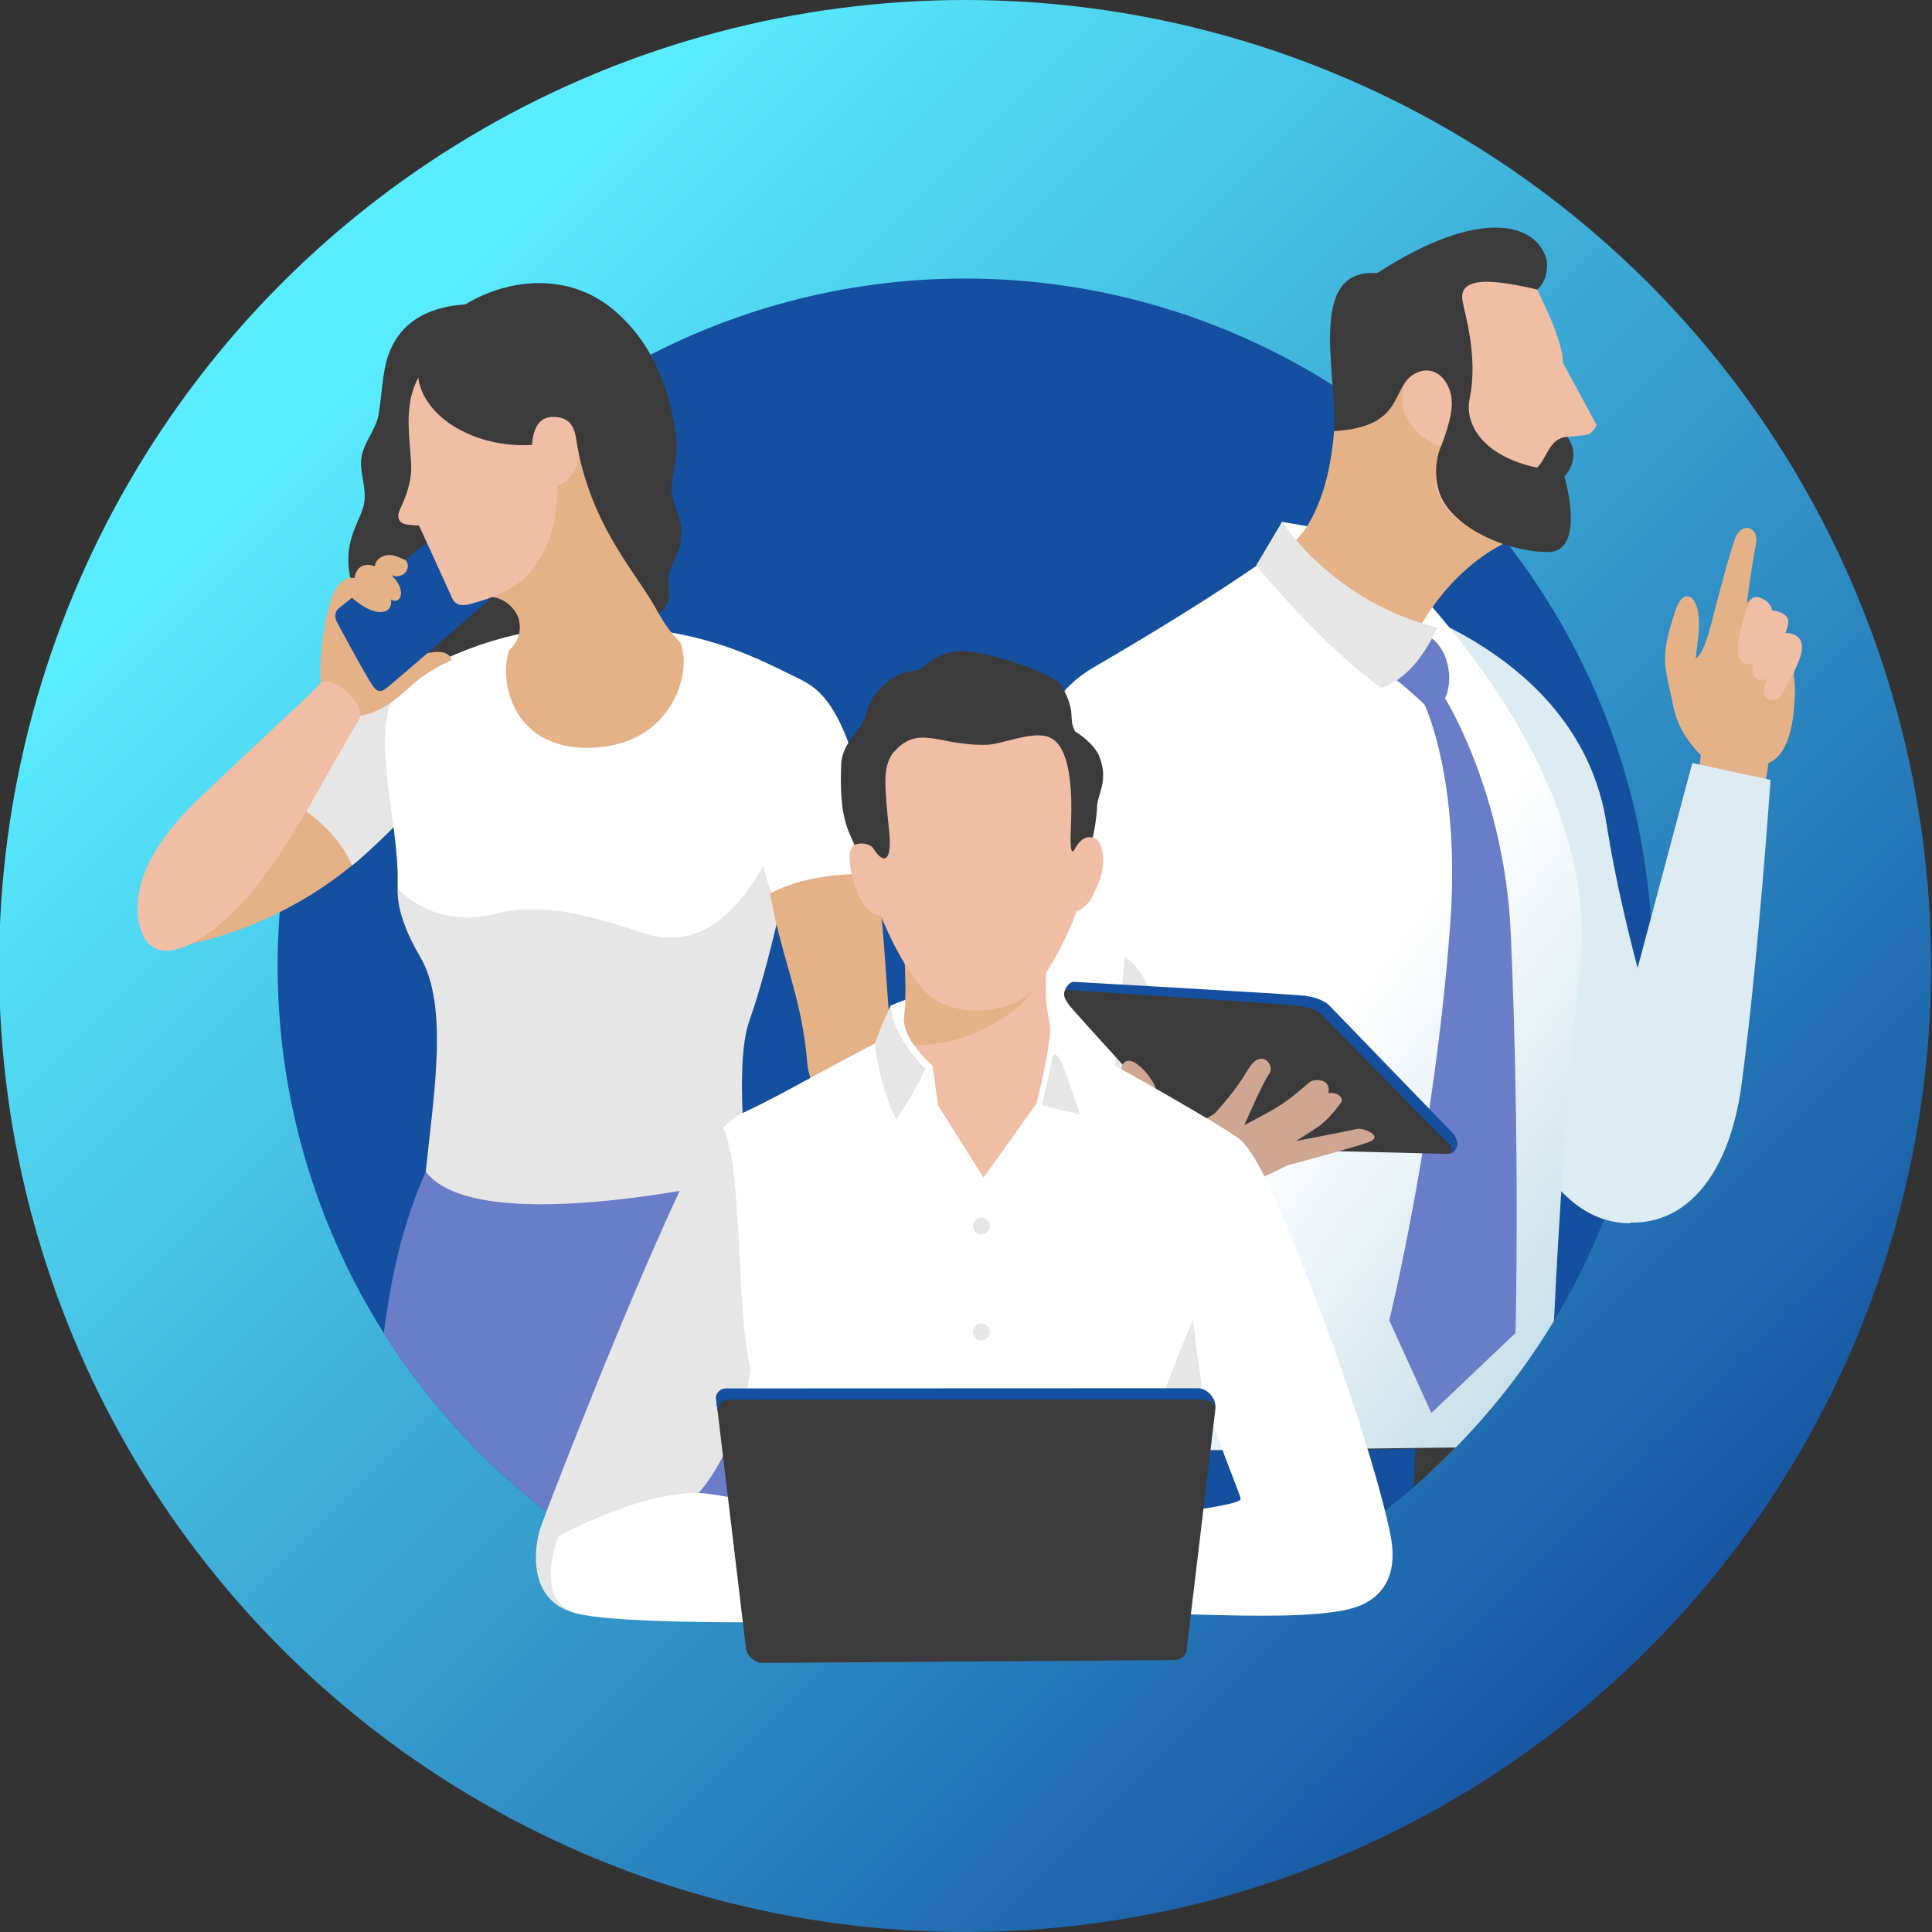 <?xml version="1.0" encoding="UTF-8"?><svg id="_レイヤー_2" xmlns="http://www.w3.org/2000/svg" xmlns:xlink="http://www.w3.org/1999/xlink" viewBox="0 0 421.275 421.275"><rect x="0" y="0" width="421.275" height="421.275" fill="#333333" stroke="none"/><defs><style>.cls-1,.cls-2,.cls-3{fill:none;}.cls-2{clip-path:url(#clippath-1);}.cls-4{fill:#697dc8;}.cls-5{fill:#e6e6e6;}.cls-6{fill:#fff;}.cls-7{fill:#f0bda5;}.cls-8{fill:#e5b187;}.cls-9{fill:#b8d3e1;}.cls-10{fill:#cea691;}.cls-11{fill:#ddebf2;}.cls-12{fill:#14509f;}.cls-13{fill:#3b3b3b;}.cls-14{fill:url(#Novpol昼ko_p_echodu_2);}.cls-15{fill:url(#_名称未設定グラデーション_21);}.cls-3{clip-path:url(#clippath);}</style><clipPath id="clippath"><rect class="cls-1" x="0" width="421.275" height="421.275"/></clipPath><linearGradient id="_名称未設定グラデーション_21" x1="76.415" y1="76.614" x2="374.301" y2="374.5" gradientUnits="userSpaceOnUse"><stop offset="0" stop-color="#5aedff"/><stop offset=".992" stop-color="#14509f"/></linearGradient><clipPath id="clippath-1"><path class="cls-1" d="m343.194,280.323c-25.087,47.694-75.123,80.217-132.755,80.217-63.422,0-117.644-39.386-139.543-95.033L-31.246,194.41V-9.753h473.638v266.546l-99.198,23.531Z"/></clipPath><linearGradient id="Novpol昼ko_p_echodu_2" x1="17062.424" y1="303.287" x2="16965.419" y2="230.319" gradientTransform="translate(-16679.592)" gradientUnits="userSpaceOnUse"><stop offset="0" stop-color="#accfdf"/><stop offset="1" stop-color="#fff"/></linearGradient></defs><g id="_メニュー"><g class="cls-3"><circle class="cls-15" cx="210.438" cy="210.637" r="210.637"/><circle class="cls-12" cx="210.438" cy="210.637" r="149.903"/><g class="cls-2"><path class="cls-13" d="m103.768,66.308c-10.457,0-17.54,4.188-19.639,13.025-.808,3.4-.981,7.75-1.608,11.204-.637,3.511-3.727,6.405-3.805,10.226-.067,3.278,1.564,6.62.381,10.21-1.105,3.351-4.306,7.649-2.701,15.087,5.008,23.198,21.535,32.201,53.736,21.845,10.411-3.348,27.162-16.088-6.481-71.434-4.566-7.512-9.426-10.163-19.884-10.163Z"/><path class="cls-8" d="m71.854,156.155c11.575-11.086,39.375-11.92,20.018,16.168-13.861,20.112-34.313,29.73-48.758,33.136-14.924,3.519-6.809-10.894-2.037-18.872,8.288-13.855,19.202-19.346,30.777-30.432Z"/><path class="cls-5" d="m76.741,188.74c-.336-.793-3.498-9.38-16.263-15.506,11.982-19.092,32.348-29.009,41.921-23.564,10.586,6.021-20.816,35.378-25.658,39.07Z"/><path class="cls-6" d="m95.805,261.36s3.81-25.516-1.169-45.628c-2.149-8.683-8.099-12.267-7.917-23.566.221-13.698-6.622-33.554.387-42.245,2.762-3.424,18.558-11.82,35.4-13.035,26.978-1.946,41.705,6.251,50.487,10.504,19.865,9.021-10.023,17.172-6.837,29.12,1.009,5.59,1.994,8.013,1.914,15.603-1.61,10.803-8.916,20.932-9.842,29.813-1.404,13.478,4.243,29.933,2.419,37.055-4.647,18.146-64.842,2.38-64.842,2.38Z"/><path class="cls-4" d="m92.83,255.448c-7.098,16.394-10.505,33.3-12.246,77.758l94.385.009c-1.215-38.032-1.894-61.916-13.054-77.934-24.781-1.027-44.885-1.45-69.084.167Z"/><path class="cls-5" d="m171.755,190.619s-.479-10.946-3.095-5.893c-5.775,11.151-14.149,23.574-28.884,18.596-14.095-4.762-23.025-6.336-31.699-4.087-13.538,3.51-21.338-5.466-21.338-5.466,0,0-.81,5.266,4.867,14.855,6.345,10.716,2.883,30.533,1.226,46.866,11.649,15.234,70.307,1.243,70.307,1.243,0,0-3.251-24.278.281-34.226,4.419-12.446,8.336-31.888,8.336-31.888Z"/><path class="cls-8" d="m106.419,125.371c2.237,2.32,28.314-4.282,31.593-7.88,2.357,7.364,3.609,15.907,10.237,22.461,2.877,5.753-1.09,23.11-20.343,23.11-15.054,0-19.26-12.904-16.981-21.15,5.179-4.979,1.312-10.576-4.506-16.541Z"/><path class="cls-8" d="m187.341,170.964c-3.935-15.537-20.401-33.886-20.988.221-.552,32.09,7.911,39.326,9.679,60.646.541,6.53,6.72,13.734,12.372,12.17,13.035-3.609,6.022-15.402,5.302-24.671-1.178-15.171-1.472-29.049-6.365-48.366Z"/><path class="cls-6" d="m168.092,194.825c.672-.538,9.086-5.1,23.428-4.069-4.124-26.217-9.08-43.483-21.252-43.115-12.173.368-8.082,26.818-2.175,47.184Z"/><path class="cls-8" d="m73.96,154.671c1.265,1.019,2.611,2.128,6.352.994,5.625-1.704,8.886-6.265,12.427-8.561,3.362-2.179,5.689-3.148,5.689-3.148,0,0-.09-2.85-5.854-1.399-8.024,2.021-2.794-19.899-2.794-19.899,0,0-.606-.233-3.219-1.3-2.69-1.099-4.831.684-4.791,2.119-4.061-1.442-4.477,2.574-4.477,2.574,0,0-3.384-1.034-5.27,5.105-1.886,6.139-2.885,17.267-1.598,19.942,1.13,2.347,2.396,2.655,3.535,3.572Z"/><path class="cls-12" d="m108.762,129.006s-23.19,20.02-24.265,20.869c-.88.695-1.773,1.33-2.884.115-1.111-1.216-7.341-12.863-8.108-14.266-.538-.984-.552-2.303.218-2.947.923-.772,3.007-2.447,3.007-2.447,5.197,4.602,9.019,3.613,8.549.386,1.744,1.262,3.798-1.638.094-5.3,2.329,1.058,4.623-1.447,3.042-3.321,2.392-2.118,11.254-8.983,11.254-8.983,0,0,1.693-.933,2.652.691.959,1.624,6.441,15.204,6.441,15.204Z"/><path class="cls-7" d="m78.266,156.956c-7.431,12.099-14.636,27.594-24.411,38.734-9.774,11.14-22.022,17.254-23.713,4.419-1.649-12.52,11.372-24.173,14.508-27.175,14.926-14.287,22.558-20.965,25.002-23.75,2.444-2.785,10.607,4.526,8.614,7.772Z"/><path class="cls-8" d="m114.64,142.392s.396-12.308-8.589-12.308c-5.375,0,13.702-38.431,13.702-38.431l10.069-3.402s6.602,32.068,10.539,39.503c3.937,7.435,3.177,22.662-3.627,27.505-6.804,4.844-22.093-12.868-22.093-12.868Z"/><path class="cls-7" d="m121.571,105.845s6.516-1.32,4.253-12.924c-.651-3.336-10.363-7.333-12.695.94-8.237.918-7.3-22.88-7.3-22.88l-3.803,1.579s-3.803,1.059-8.498,6.45c-6.053,6.951-4.285,14.683-3.88,22.084.278,5.08-2.306,9.493-2.665,10.543-.359,1.049-.124,2.465,1.726,2.727,1.56.221,2.651.221,2.651.221,0,0,5.983,13.042,6.959,15.23.439.984.93,2.841,4.437,1.841,5.358-1.528,9.131-2.996,12.575-6.536.726-.746,3.349-4.286,4.584-7.954,1.823-5.413,1.657-11.323,1.657-11.323Z"/><path class="cls-13" d="m133.52,67.339c-14.6-11.929-35.975-2.872-41.498,8.948-4.64,11.378,8.89,21.666,23.971,20.731.368-4.271,1.884-6.153,4.787-6.112,3.695.052,4.513,2.599,4.824,4.64,2.97,19.486,13.808,29.899,18.006,38.24,4.087-3.038,1.129-6.025,2.541-9.666,1.28-3.301,2.565-4.502,2.418-8.7-.095-2.696-1.75-5.053-2.086-7.759-.397-3.198,1.442-7.91,1.105-11.047-1.276-11.856-5.537-22.305-14.066-29.273Z"/><path class="cls-7" d="m203.67,293.441c-.487-3.734-1.735-13.84-2.119-17.03-.622-5.165-1.167-14.277-3.769-22.429-5.158-16.16-21.203-14.118-19.413,2.915,1.298,12.354,12.68,23.276,17.808,37.076,3.037,8.174,7.366,1.135,7.494-.532Z"/><path class="cls-8" d="m196.417,298.665c-3.138,4.965-4.016,6.592-4.657,10.938-.356,2.41-.322,5.958-.808,11.268-.293,3.201,2.805,1.204,3.622-2.308.57-2.45.74-4.797,1.024-6.559.608-.307,2.966-2.471,3.756-3.603,5.986-8.583-2.937-9.736-2.937-9.736Z"/><path class="cls-7" d="m195.947,291.815s-3.059,8.579-4.001,15.806c-.238,3.121,2.116,6.922,4.049,9.951,3.754,5.883,8.735,9.539,9.571,10.584,2.824-1.869.791-4.435-.465-6.056,1.298.698,2.922,1.407,4.435,2.262,2.457-2.729-2.048-5.166-3.926-7.013.947.137,2.572-.197,4.804-.117.985-2.075-1.255-3.826-5.379-4.181-1.245-2.196-.858-4.599-.749-5.237,0,0,2.102-6.357,1.997-10.571-.107-4.261-3.412-6.177-3.412-6.177l-6.921.749Z"/><path class="cls-11" d="m355.498,266.731c-5.452.051-10.658-2.282-15.193-7.112-6.019-6.411-40.595-65.105-40.595-65.105l1.377-63.592s43.362,10.887,49.219,48.715c3.613,23.33,11.7,48.578,11.7,48.578"/><path class="cls-14" d="m297.056,116.811l-17.573-3.026,1.31,4.678s-11.877,9.368-42.347,27.068c-7.459,4.333-11.228,11.096-13.077,17.833-2.254,15.571,20.211,14.266,11.316,53.939,7.233,43.894,5.609,102.223,5.609,102.223,0,0,8.553,5.264,10.541,5.716l84.963-5.869s.678-49.927,6.798-108.828c5.039-48.454-47.54-93.735-47.54-93.735Z"/><path class="cls-4" d="m311.131,138.57s3.804,1.422,4.726,7.408c.586,3.651-.758,6.294-.758,6.294,0,0,12.978,20.673,14.322,51.264,2.072,46.925,1.037,87.128,1.037,87.128l-18.347,17.434-9.173-20.189s9.89-40.282,13.274-86.177c2.336-31.702-5.585-48.095-5.585-48.095,0,0-2.844-2.75-6.536-5.707,5.511-4.659,7.04-9.361,7.04-9.361Z"/><path class="cls-13" d="m272.057,338.221c-4.766-13.276-9.867-21.918-9.867-21.918l75.77-.939-.504,22.828-65.399.029Z"/><path class="cls-12" d="m308.663,315.903l-1.289,22.329-71.297-.043c.51-7.348,2.366-13.233,6.255-22.18,35.108.529,66.331-.106,66.331-.106Z"/><path class="cls-8" d="m280.996,119.254s8.324-5.177,9.898-25.227c4.974-10.71,14.908-12.742,14.908-12.742,0,0,9.995,8.559,11.095,15.677,1,6.542,2.449,14.828,5.499,14.901,6.301.147,14.511,3.534,14.511,3.534,0,0-15.765,1.74-27.054,20.868-15.604.116-28.856-17.011-28.856-17.011Z"/><path class="cls-7" d="m338.16,117.55c-5.838-.764-10.328-1.693-15.852-2.429-7.288-.976-9.376-9.18-9.376-9.18l1.444-8.552s-4.959-1.012-7.989-6.907c-.641-1.241-2.091-8.518,3.735-9.843,8.64-1.989,4.021-22.671,4.021-22.671l11.73-1.51,9.297,6.674s5.879,11.46,5.587,15.926c1.339,2.399,7.341,13.535,7.341,13.535,0,0-.609,2.132-2.665,2.322-2.594.24-3.651.337-3.651.337,0,0-1.189,2.879.069,5.88-.088,1.05-.245,1.56-.73,2.769-.651.548-.694,1.058-.789,2.186-2.289,4.267,2.254,5.96,1.723,8.854-.182.981-1.774,2.9-3.896,2.61Z"/><path class="cls-13" d="m341.121,103.901s3.933-3.861.661-8.649c-3.934.154-4.509,4.791-6.624,6.73-12.143-2.634-15.821-9.705-14.699-15.046,1.946-9.294-1.261-19.178-1.412-20.718-1.745-6.382,7.043-5.209,16.123-3.086,1.954-1.544,2.411-4.827,2.096-6.319-1.88-7.966-14.104-12.084-36.989,2.756-15.521-1.129-8.599,22.108-9.379,34.438,15.343-.926,12.303-9.148,17.252-12.323,4.459-2.749,8.341,1.228,8.427,6.146.066,3.545-2.258,9.228-2.258,9.228,0,0-2.027,4.017-.747,9.374,2.088,8.658,15.598,14.014,24.009,13.942,8.398-.072,3.54-16.472,3.54-16.472Z"/><path class="cls-5" d="m279.571,113.741l-5.636,9.511s14.006,17.364,27.334,26.771c2.979-1.254,7.638-3.521,12.153-13.145-23.014-5.753-33.851-23.137-33.851-23.137Z"/><path class="cls-6" d="m226.838,158.975c-9.704,27.608-6.505,77.144-11.692,99.358,5.897,13.054,14.94,22.261,33.258,2.746,18.317-19.515,13.048-66.321,4.497-84.583-8.55-18.262-21.731-29.845-26.062-17.522Z"/><path class="cls-5" d="m240.865,256.973l1.344,29.964s8.262-6.19,13.229-10.247c4.966-4.057,11.404-29.954,11.96-35.151.557-5.197-15.383-7.302-15.383-7.302,0,0,3.247-5.918-.063-15.376-2.94-8.399-6.677-10.205-6.677-10.205l-4.41,48.316Z"/><path class="cls-9" d="m262.902,248.378c-6.778.918-11.272,3.032-13.898,2.971-4.465,1.311-18.06,8.361-29.315,2.719-3.924,1.892-6.021,3.68-3.507,8.437,7.594,14.367,17.043,16.766,29.973,12.917,12.929-3.849,25.336-15.156,26.877-18.092,1.541-2.937-5.217-9.617-10.13-8.952Z"/><path class="cls-12" d="m316.827,247.122c-.957-.947-26.147-27.033-26.967-27.878-.631-.65-2.322-1.721-5.109-2.095-2.787-.373-49.718-2.995-50.64-3.06-.921-.065-3.025,2.165-1.491,4.16,1.534,1.995,28.738,27.968,29.166,28.461.428.493,2.566,1.497,4.026,1.493,1.46-.005,49.093,3.294,50.374,3.312.633.009,1.347-.856,1.557-1.67.215-.833-.433-2.244-.917-2.723Z"/><path class="cls-13" d="m316.072,249.567c-.521-.41-27.252-27.775-27.927-28.379-.902-.807-2.386-1.52-5.174-1.893-2.787-.373-49.237-3.367-50.159-3.432-.921-.064-1.254,1.256.28,3.251,1.534,1.995,26.486,29.248,26.914,29.741.428.493,2.566,1.497,4.026,1.493,1.46-.005,50.472,1.246,51.753,1.264,1.281.019.807-1.636.286-2.045Z"/><path class="cls-10" d="m247.899,255.517s4.738,5.879,13.023,5.319c8.285-.561,19.662-6.684,19.662-6.684,0,0,14.344-3.828,17.856-5.114,3.512-1.286-1.25-3.209-2.544-2.876-1.294.333-13.312,2.649-13.312,2.649,0,0,3.393-2.129,4.628-2.965,1.866-1.264,3.816-3.469,5.256-5.517.458-.651-.39-2.274-2.827-1.969.739-3.265-3.149-3.194-4.09-2.382-2.223,1.918-4.328,3.693-6.316,4.961-3.167,2.02-7.907,4.374-7.907,4.374,0,0,4.178-9.572,5.468-11.242,1.29-1.67-1.745-5.793-4.629-.911-2.884,4.882-5.979,8.12-7.29,9.625-3.816,2.829-11.628,3.162-11.628,3.162,0,0-2.066-3.078-1.088-5.877.978-2.8-2.386-6.881-4.57-8.272-2.184-1.391-3.81.191-2.689,3.724,1.121,3.533-.582,8.035-.346,11.18.236,3.145,3.343,8.816,3.343,8.816Z"/><polygon class="cls-8" points="369.582 174.916 371.119 162.571 385.919 164.319 383.969 177.818 369.582 174.916"/><path class="cls-8" d="m369.307,143.596c2.074.458,4.173-8.931,4.173-8.931,0,0,3.564-13.877,4.911-17.403,1.348-3.526,5.23-2.448,4.511,1.254-.721,3.701-2,12.426-1.968,13.044.353-.566,1.336-1.415,2.025-1.329,2.318.291,2.447,4.496,2.343,6.119-.091,1.423,2.21,3.193,2.056,4.228,5.415,2.075,3.728,6.675,3.728,6.675,0,0,.521,1.159.183,6.245-.282,4.256-1.362,12.919-7.551,13.309-6.328.398-10.36,1.104-14.217-3.602-3.859-4.704-5.18-8.244-5.174-16.907"/><path class="cls-7" d="m388.769,151.028c-1.604,2.966-4.707,1.619-4.108-.856.251-1.037.62-2.143.62-2.143,0,0-3.488,1.663-3.164-3.145-3.832.162-3.415-3.402-2.71-6.894.735-3.637,1.687-6.068,2.599-7.377.912-1.31,4.385.64,4.373,2.503,2.284.179,3.837,1.281,3.52,2.943-.152.798-.561,1.967-.561,1.967,0,0,4.857-.309,3.259,5.089-.697,2.355-3.194,6.743-3.826,7.912Z"/><path class="cls-8" d="m370.41,134.614c-.422-5.325-3.524-6.253-5.051-1.583-3.45,10.547-2.58,11.364-.248,21.93l5.185-6.242c-1.662-3.362.534-8.776.115-14.105Z"/><path class="cls-11" d="m352.753,227.269l16.252-60.889,17.064,3.684s-2.679,39.205-6.321,66.447c-3.078,23.02-15.511,34.297-31.71,28.638"/></g><path class="cls-6" d="m169.607,355.711s-3.024-5.526-3.163-16.867c-.14-11.478-.292-26.761-5.331-40.759-8.3-23.055-6.431-43.065-6.159-45.702.354-3.433,2.1-7.489,8.025-10.195,6.554-2.993,16.853-9.065,29.86-15.719.608-4.111.871-4.88,1.355-7.167,10.673-4.934,29.09-5.609,36.254-1.656,1.353.747,2.52,5.879,4.293,10.312,6.33,2.923,33.235,18.438,35.087,20.11,7.652,6.905-1.241,31.27-8.352,50.018-5.216,13.752-6.096,39.982-5.846,44.975.249,4.993-3.755,10.839-6.325,12.44-50.391-.422-79.697.211-79.697.211Z"/><path class="cls-5" d="m195.407,244.195c1.96-2.8,5.53-9.049,5.739-9.868.209-.819.729-1.202.729-1.202,0,0-7.075-6.567-7.682-13.822-2.356,5.051-3.406,8.142-3.406,8.142,0,0,.513,8.072,4.619,16.75Z"/><path class="cls-7" d="m197.888,196.403s1.771,19.203-.765,25.745c-.07,4.829,6.217,10.242,6.217,10.242,0,0,.607,4.013,1.166,8.585l9.938,15.817,11.525-16.097s1.356-5.391,1.866-8.119c.537-2.869.933-5.132,1.12-7.185.187-2.053-.509-3.892-.84-7.185-.331-3.294.747-23.796.747-23.796l-30.974,1.993Z"/><path class="cls-5" d="m231.299,231.2c.763,1.496,4.188,11.828,4.188,11.828l-8.305-2.053s2.058-8.424,2.175-9.979c.117-1.555,1.179-1.292,1.942.204Z"/><path class="cls-8" d="m227.392,210.251s-.607,5.599-6.019,9.798c-10.543,8.18-20.413,7.815-22.046,7.862-.835-1.121-2.24-3.569-2.24-5.762,1.075-6.802-.718-25.1-.718-25.1l30.999,8.187.023,5.016Z"/><path class="cls-5" d="m117.854,333.113c1.266-3.673,20.306-53.243,33.391-79.82,2.435-4.945,4.597-7.076,6.501-7.237,4.208,8.426,2.723,39.199,5.887,52.449-.84,7.979-5.641,21.328-11.861,27.601-1.898,8.124-4.165,26.057-21.102,26.197-16.937.14-14.082-15.517-12.816-19.19Z"/><path class="cls-6" d="m121.745,334.944c-1.68,4.899-3.655,13.496,2.901,16.463,7.493,3.393,60.823,2.109,60.823,2.109,0,0,9.342-1.436,10.762-11.446,1.101-7.759-5.646-9.972-5.646-9.972,0,0-23.086-4.398-35.737-6.325-12.651-1.927-33.103,9.172-33.103,9.172Z"/><path class="cls-6" d="m228.29,334.978c9.798-3.639,42.626-6.055,42.237-8.187-.388-2.131-9.76-22.821-9.891-34.165-.13-11.343.085-66.936,15.117-35.974,9.378,19.317,23.87,60.019,27.454,78.151,1.969,9.963-2.789,14.803-9.794,16.243-15.039,3.092-46.842-.74-62.312,1.361-1.446-2.893-1.009-10.444-2.811-17.429Z"/><path class="cls-5" d="m260.126,287.786s-7.874,17.721-12.018,34.297c-.56,2.24-2.114,19.282-2.114,19.282l11.709-4.021s2.894-30.381,4.285-35.747c-.949-5.798-1.862-13.81-1.862-13.81Z"/><path class="cls-13" d="m258.795,359.324c.006,1.543-1.245,2.725-2.796,2.655l-89.819.626c-1.551-.07-3.109-1.378-3.484-2.938l-6.324-52.823c-.536-2.226.55-3.983,2.432-3.898l102.811-.04c1.882.085,3.415,1.96,3.424,4.162l-6.244,52.256Z"/><path class="cls-12" d="m156.523,307.623c.128-1.492,1.105-2.519,2.555-2.454l102.811-.041c1.058.048,2.176.241,3.01,1.317,0,0,.027.047.063.036.036-.011.035-.052.035-.052-.078-1.718-1.84-3.638-3.722-3.723l-102.811.04c-1.882-.085-2.463,1.657-2.371,2.13,0,0,.392,3.191.43,2.746Z"/><path class="cls-5" d="m215.85,267.334c0,1.009-.818,1.827-1.827,1.827s-1.827-.818-1.827-1.827.818-1.827,1.827-1.827,1.827.818,1.827,1.827Z"/><path class="cls-5" d="m215.85,290.434c0,1.009-.818,1.827-1.827,1.827s-1.827-.818-1.827-1.827.818-1.827,1.827-1.827,1.827.818,1.827,1.827Z"/><path class="cls-7" d="m234.78,198.717s-4.898,13.302-10.785,18.249c-5.431,4.563-17.393,4.792-22.491-.972-5.69-6.435-9.514-16.518-9.514-16.518,0,0-1.606.54-3.525-2.141-2.634-3.679-3.779-10.363-2.895-12.282,1.101-2.395,4.597-1.149,4.597-1.149,0,0-9.679-20.4,3.01-30.155,12.69-9.756,33.632-4.937,39.347,7.034,5.713,11.972,2.532,22.752,2.532,22.752,0,0,4.03-3.094,5.164,1.53,1.133,4.624-1.033,8.221-1.869,10.08-1.274,2.829-3.57,3.572-3.57,3.572Z"/><path class="cls-13" d="m238.25,182.638c-1.365-.353-2.754.352-3.881,2.466-1.127,2.114-.959-2.441-.829-5.498.668-15.779-3.196-18.11-4.55-18.756-3.418-1.705-10.435,1.43-13.668,1.542-10.71.369-15.075-4.812-20.712,1.928-2.105,3.213-1.784,6.334-.703,17.268.597,6.058-1.111,7.152-3.488,3.41-.648-1.021-2.62-1.383-4.12-.77-1.322-3.311-3.425-5.873-2.855-18.12.454-3.716,3.295-6.333,4.348-8.007,1.053-1.675,1.484-5.077,3.439-7.228,1.671-1.838,3.83-4.161,8.518-4.683,2.174-.393,3.823-4.062,9.713-4.192,3.886-.473,20.464,4.627,22.042,7.531,3.368,6.201,1.278,6.717,2.922,9.981,1.138.631,4.295,2.949,5.27,5.404,2.146,5.396-.462,8.352-.486,11.086-.008,1.171-.477,4.999-.961,6.638Z"/></g></g></svg>